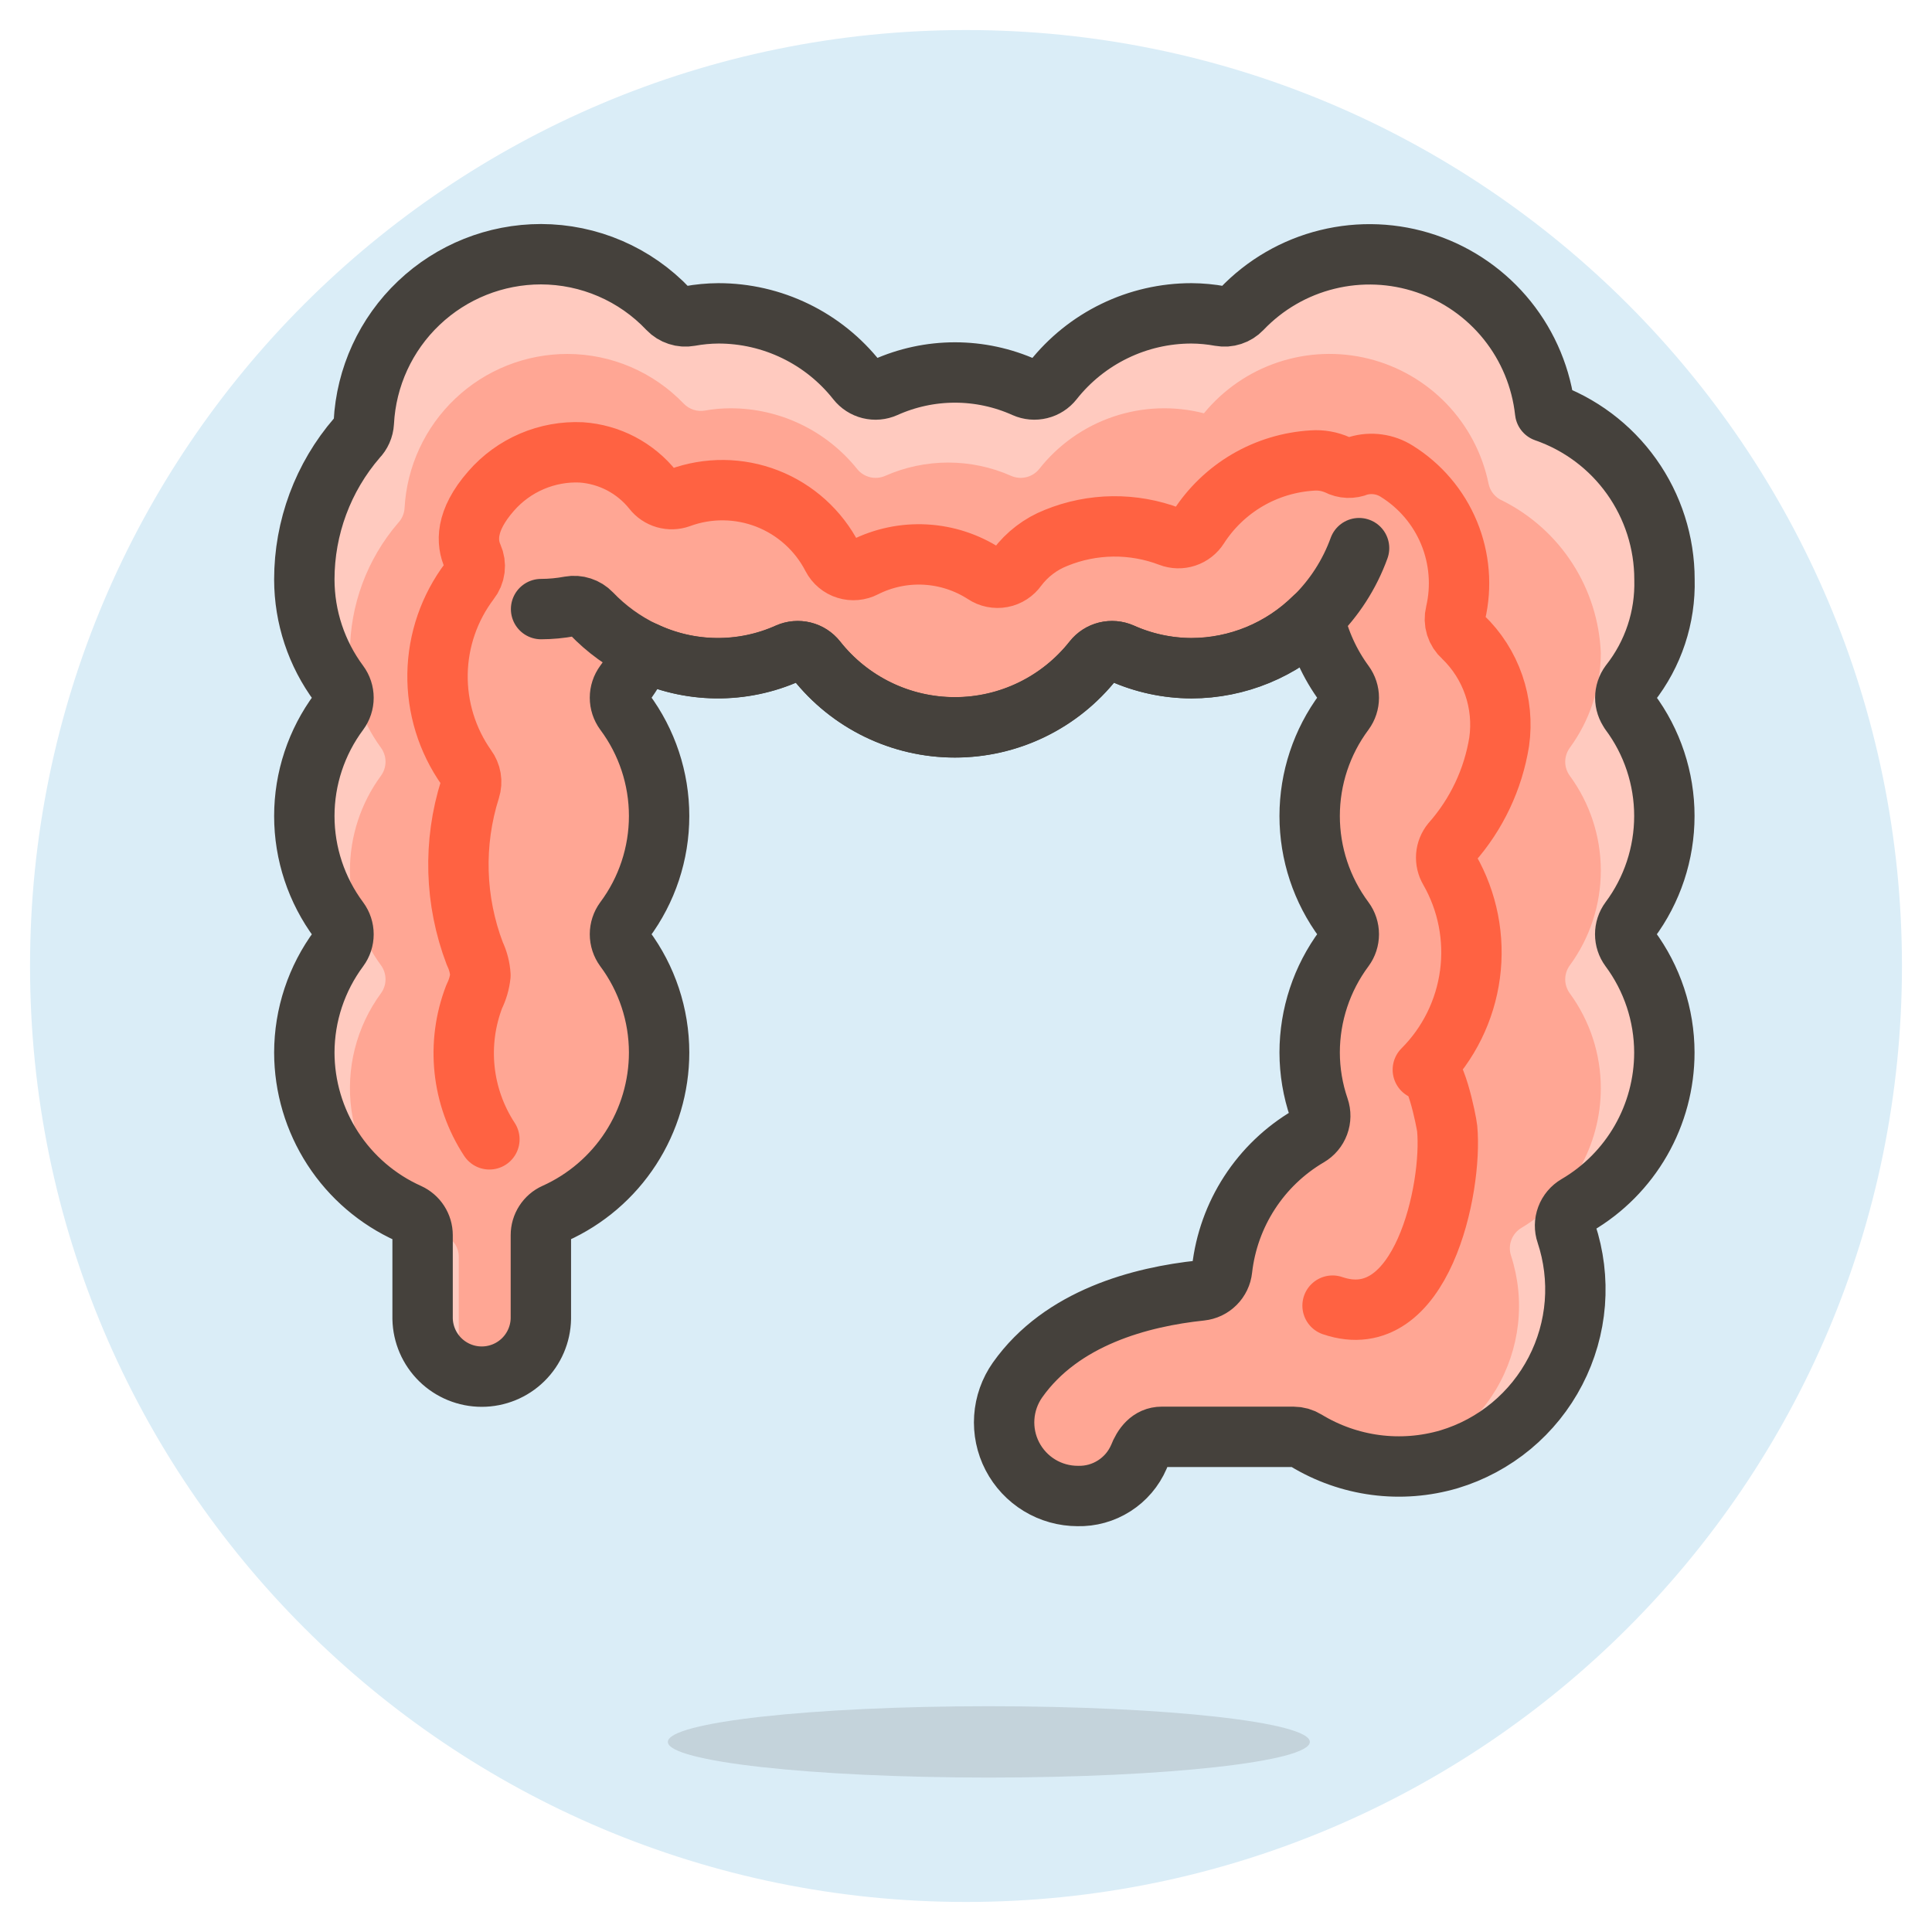 <svg xmlns="http://www.w3.org/2000/svg" fill="none" viewBox="-1 -1 64 64" id="Intestine--Streamline-Ux.svg" height="64" width="64"><desc>Intestine Streamline Illustration: https://streamlinehq.com</desc><path fill="#daedf7" stroke="#daedf7" stroke-miterlimit="10" d="M31 61.005C47.571 61.005 61.005 47.571 61.005 31S47.571 0.995 31 0.995S0.995 14.429 0.995 31S14.429 61.005 31 61.005Z" stroke-width="2"></path><path fill="#45413c" d="M31.757 57.884C37.629 57.884 42.39 57.355 42.39 56.703C42.39 56.05 37.629 55.521 31.757 55.521C25.884 55.521 21.124 56.05 21.124 56.703C21.124 57.355 25.884 57.884 31.757 57.884Z" opacity=".15" stroke-width="2"></path><path fill="#ffa694" d="M52.994 22.58C52.894 22.445 52.84 22.281 52.84 22.113C52.84 21.945 52.894 21.781 52.994 21.646C53.767 20.665 54.172 19.444 54.138 18.195C54.137 16.973 53.757 15.782 53.048 14.786C52.34 13.791 51.339 13.041 50.184 12.641C50.063 11.532 49.628 10.481 48.93 9.612C48.232 8.743 47.3 8.091 46.244 7.734C45.188 7.376 44.051 7.328 42.969 7.595C41.886 7.861 40.902 8.432 40.133 9.239C40.043 9.333 39.931 9.403 39.808 9.443C39.684 9.484 39.553 9.493 39.425 9.47C39.11 9.412 38.79 9.382 38.47 9.38C37.587 9.38 36.715 9.58 35.92 9.966C35.126 10.351 34.429 10.912 33.882 11.605C33.774 11.742 33.623 11.839 33.454 11.88C33.285 11.922 33.107 11.907 32.947 11.837C32.22 11.509 31.432 11.339 30.635 11.339C29.837 11.339 29.049 11.509 28.322 11.837C28.163 11.907 27.984 11.923 27.815 11.881C27.646 11.839 27.496 11.742 27.387 11.605C26.841 10.912 26.144 10.351 25.349 9.966C24.554 9.58 23.682 9.38 22.799 9.38C22.479 9.382 22.159 9.412 21.845 9.47C21.717 9.493 21.585 9.484 21.461 9.443C21.338 9.403 21.226 9.333 21.136 9.239C20.594 8.666 19.941 8.209 19.216 7.897C18.492 7.584 17.712 7.423 16.923 7.421C15.416 7.421 13.967 7.999 12.874 9.037C11.781 10.074 11.129 11.492 11.052 12.997C11.041 13.188 10.961 13.369 10.827 13.505C9.7 14.809 9.081 16.474 9.081 18.198C9.083 19.441 9.484 20.651 10.225 21.648C10.325 21.783 10.379 21.947 10.379 22.115C10.379 22.283 10.325 22.447 10.225 22.582C9.483 23.579 9.081 24.789 9.081 26.033C9.081 27.276 9.483 28.486 10.225 29.483C10.325 29.618 10.379 29.782 10.379 29.95C10.379 30.118 10.325 30.282 10.225 30.417C9.484 31.415 9.083 32.624 9.081 33.868C9.083 34.994 9.41 36.097 10.023 37.042C10.636 37.988 11.509 38.736 12.536 39.197C12.674 39.26 12.791 39.361 12.873 39.488S12.999 39.764 12.999 39.915V42.682C13.009 43.195 13.22 43.684 13.586 44.043C13.953 44.402 14.445 44.603 14.958 44.603S15.964 44.402 16.33 44.043C16.696 43.684 16.907 43.195 16.917 42.682V39.914C16.917 39.762 16.961 39.614 17.043 39.487C17.125 39.359 17.242 39.258 17.379 39.196C18.407 38.734 19.28 37.986 19.893 37.041C20.506 36.095 20.833 34.993 20.834 33.866C20.833 32.623 20.432 31.413 19.69 30.416C19.591 30.28 19.537 30.116 19.537 29.948S19.591 29.616 19.69 29.481C20.433 28.484 20.834 27.274 20.834 26.03C20.834 24.787 20.433 23.577 19.69 22.58C19.591 22.444 19.537 22.281 19.537 22.112C19.537 21.944 19.591 21.781 19.69 21.645C19.936 21.311 20.147 20.953 20.319 20.575H20.325C21.07 20.932 21.883 21.123 22.709 21.133C23.535 21.143 24.353 20.974 25.106 20.635C25.266 20.565 25.444 20.55 25.613 20.592C25.782 20.633 25.933 20.73 26.041 20.867C26.588 21.56 27.284 22.121 28.079 22.507C28.874 22.893 29.745 23.093 30.629 23.093C31.512 23.093 32.384 22.893 33.178 22.507C33.973 22.121 34.67 21.56 35.216 20.867C35.325 20.73 35.475 20.633 35.644 20.592C35.813 20.55 35.992 20.565 36.151 20.635C36.879 20.961 37.666 21.131 38.464 21.134C39.987 21.131 41.448 20.528 42.532 19.457C42.71 20.248 43.049 20.994 43.528 21.647C43.627 21.783 43.681 21.946 43.681 22.114C43.681 22.281 43.627 22.445 43.528 22.58C42.785 23.577 42.384 24.787 42.384 26.03C42.384 27.274 42.785 28.484 43.528 29.481C43.628 29.616 43.681 29.78 43.681 29.948C43.681 30.116 43.628 30.28 43.528 30.415C42.786 31.412 42.385 32.622 42.384 33.865C42.385 34.493 42.489 35.116 42.693 35.71C42.752 35.882 42.749 36.068 42.686 36.238C42.623 36.408 42.503 36.551 42.346 36.642C41.559 37.104 40.891 37.743 40.394 38.509C39.897 39.274 39.585 40.145 39.483 41.052C39.464 41.23 39.384 41.397 39.256 41.524C39.129 41.651 38.962 41.73 38.783 41.749C36.798 41.957 34.171 42.642 32.707 44.714C32.45 45.079 32.298 45.508 32.268 45.954C32.238 46.399 32.33 46.844 32.536 47.241C32.742 47.637 33.052 47.97 33.434 48.202C33.815 48.434 34.253 48.556 34.7 48.557C35.128 48.568 35.549 48.451 35.91 48.22C36.271 47.99 36.555 47.657 36.725 47.264C36.867 46.898 37.1 46.597 37.484 46.597H42.078C42.796 47.073 43.609 47.386 44.461 47.515C45.312 47.643 46.182 47.583 47.008 47.339C47.76 47.112 48.459 46.736 49.064 46.234C49.668 45.732 50.166 45.114 50.527 44.416C50.889 43.718 51.107 42.955 51.169 42.172C51.23 41.389 51.134 40.601 50.886 39.855C50.827 39.684 50.83 39.497 50.893 39.328C50.956 39.158 51.076 39.015 51.232 38.923C52.115 38.407 52.848 37.668 53.357 36.781C53.866 35.893 54.134 34.888 54.134 33.865C54.132 32.622 53.731 31.413 52.99 30.415C52.89 30.279 52.837 30.116 52.837 29.948C52.837 29.78 52.89 29.616 52.99 29.481C53.733 28.484 54.134 27.274 54.134 26.03C54.134 24.787 53.733 23.577 52.99 22.58H52.994Z" stroke-width="2"></path><path fill="#ffcabf" d="M44.899 47.563C45.655 47.425 46.372 47.127 47.004 46.689C47.635 46.251 48.165 45.683 48.559 45.024C48.952 44.364 49.2 43.627 49.286 42.864C49.372 42.101 49.293 41.328 49.055 40.597C48.999 40.427 49.003 40.243 49.065 40.076C49.128 39.908 49.245 39.767 49.399 39.675C50.201 39.197 50.864 38.519 51.325 37.707C51.786 36.896 52.029 35.979 52.029 35.045C52.028 33.916 51.668 32.816 51.001 31.905C50.903 31.77 50.85 31.608 50.85 31.442C50.85 31.276 50.903 31.114 51.001 30.98C51.669 30.069 52.029 28.969 52.029 27.839C52.029 26.709 51.669 25.609 51.001 24.698C50.903 24.564 50.85 24.402 50.85 24.236C50.85 24.07 50.903 23.908 51.001 23.773C51.668 22.862 52.028 21.762 52.029 20.632C51.986 19.58 51.663 18.557 51.093 17.671S49.726 16.067 48.785 15.592C48.665 15.543 48.559 15.466 48.476 15.366C48.393 15.267 48.336 15.148 48.31 15.022C48.106 14.026 47.623 13.109 46.919 12.376C46.215 11.644 45.318 11.125 44.331 10.881C43.345 10.637 42.31 10.678 41.345 10.998C40.381 11.318 39.527 11.905 38.882 12.691C37.891 12.436 36.847 12.475 35.878 12.803S34.055 13.735 33.423 14.539C33.314 14.673 33.165 14.767 32.998 14.807C32.831 14.848 32.655 14.833 32.497 14.764C31.84 14.473 31.129 14.323 30.41 14.323C29.691 14.323 28.98 14.473 28.322 14.764C28.164 14.833 27.988 14.848 27.821 14.808C27.654 14.767 27.505 14.673 27.396 14.539C26.893 13.911 26.255 13.404 25.529 13.055C24.803 12.706 24.008 12.525 23.203 12.525C22.919 12.525 22.635 12.55 22.355 12.6C22.228 12.623 22.098 12.614 21.976 12.575C21.854 12.535 21.743 12.467 21.653 12.375C21.155 11.855 20.556 11.44 19.894 11.156C19.232 10.873 18.519 10.726 17.799 10.725C16.417 10.724 15.088 11.252 14.085 12.201C13.081 13.15 12.479 14.447 12.402 15.826C12.392 16.014 12.314 16.192 12.184 16.328C11.157 17.526 10.592 19.052 10.592 20.63C10.593 21.76 10.953 22.86 11.621 23.771C11.718 23.905 11.771 24.067 11.771 24.233C11.771 24.4 11.718 24.561 11.621 24.696C10.952 25.607 10.592 26.707 10.592 27.837C10.592 28.966 10.952 30.067 11.621 30.977C11.718 31.112 11.771 31.274 11.771 31.44C11.771 31.606 11.718 31.768 11.621 31.902C10.804 33.016 10.453 34.404 10.642 35.773C10.83 37.141 11.544 38.382 12.631 39.234C11.821 38.89 11.099 38.367 10.521 37.704C9.942 37.041 9.521 36.255 9.29 35.406C9.059 34.557 9.024 33.667 9.187 32.802C9.349 31.937 9.706 31.12 10.231 30.413C10.33 30.278 10.384 30.114 10.384 29.946C10.384 29.778 10.33 29.615 10.231 29.479C9.488 28.482 9.087 27.272 9.087 26.029C9.087 24.786 9.488 23.575 10.231 22.578C10.33 22.443 10.384 22.279 10.384 22.111C10.384 21.943 10.33 21.779 10.231 21.644C9.489 20.646 9.087 19.436 9.086 18.193C9.085 16.47 9.705 14.804 10.831 13.5C10.966 13.364 11.046 13.183 11.056 12.992C11.134 11.488 11.787 10.072 12.879 9.035C13.971 7.998 15.419 7.42 16.925 7.42C17.714 7.421 18.494 7.583 19.219 7.895C19.943 8.208 20.596 8.665 21.138 9.237C21.228 9.331 21.34 9.401 21.464 9.442C21.587 9.482 21.719 9.491 21.847 9.468C22.162 9.41 22.482 9.38 22.802 9.378C23.685 9.379 24.557 9.579 25.351 9.965C26.146 10.35 26.843 10.911 27.39 11.604C27.498 11.74 27.648 11.837 27.818 11.879C27.987 11.921 28.165 11.905 28.324 11.835C29.051 11.507 29.84 11.338 30.637 11.338C31.434 11.338 32.223 11.507 32.95 11.835C33.109 11.906 33.287 11.921 33.456 11.88C33.626 11.838 33.776 11.741 33.884 11.604C34.431 10.911 35.128 10.35 35.923 9.965C36.717 9.579 37.589 9.379 38.472 9.378C38.792 9.38 39.111 9.41 39.426 9.468C39.554 9.491 39.686 9.482 39.81 9.442C39.933 9.402 40.045 9.331 40.135 9.237C40.677 8.665 41.331 8.208 42.055 7.895C42.779 7.583 43.56 7.421 44.348 7.42C45.793 7.42 47.187 7.952 48.264 8.914C49.342 9.877 50.026 11.203 50.188 12.638C51.343 13.038 52.344 13.788 53.053 14.784C53.762 15.779 54.143 16.971 54.143 18.193C54.142 19.436 53.74 20.646 52.998 21.644C52.898 21.779 52.845 21.943 52.845 22.111S52.898 22.443 52.998 22.578C53.741 23.575 54.142 24.785 54.142 26.029C54.142 27.272 53.741 28.482 52.998 29.479C52.898 29.615 52.845 29.778 52.845 29.946C52.845 30.114 52.898 30.278 52.998 30.413C53.74 31.411 54.141 32.621 54.142 33.864C54.142 34.887 53.874 35.892 53.365 36.779C52.856 37.667 52.124 38.405 51.241 38.922C51.085 39.014 50.965 39.157 50.902 39.326C50.839 39.496 50.836 39.682 50.894 39.854C51.142 40.599 51.238 41.387 51.177 42.171C51.115 42.954 50.897 43.717 50.536 44.415C50.174 45.112 49.676 45.731 49.072 46.233C48.467 46.735 47.768 47.11 47.016 47.338C46.329 47.535 45.612 47.611 44.899 47.563Z" stroke-width="2"></path><path fill="#ffcabf" d="M14.197 43.152V40.628C14.197 40.483 14.156 40.342 14.079 40.22C14.001 40.098 13.891 40 13.761 39.938L13.706 39.911C13.632 39.875 13.549 39.858 13.466 39.863C13.384 39.867 13.304 39.892 13.233 39.936C13.163 39.98 13.105 40.041 13.065 40.114C13.025 40.186 13.004 40.267 13.005 40.35V42.681C13.005 42.938 13.055 43.193 13.154 43.43C13.252 43.668 13.396 43.884 13.578 44.066C13.76 44.248 13.976 44.392 14.214 44.49C14.451 44.589 14.706 44.639 14.963 44.639H14.981C14.739 44.474 14.541 44.252 14.405 43.993C14.268 43.733 14.197 43.445 14.197 43.152Z" stroke-width="2"></path><path stroke="#ff6242" stroke-linecap="round" stroke-linejoin="round" d="M15.212 36.742C14.759 36.05 14.477 35.259 14.39 34.436C14.303 33.613 14.413 32.781 14.711 32.009C14.82 31.789 14.889 31.552 14.915 31.308C14.9 31.059 14.837 30.816 14.729 30.591C14.063 28.844 14.007 26.923 14.572 25.141C14.61 25.021 14.619 24.894 14.598 24.771C14.577 24.647 14.527 24.53 14.452 24.429C13.811 23.521 13.475 22.431 13.494 21.32C13.513 20.208 13.885 19.131 14.557 18.244C14.647 18.131 14.704 17.996 14.722 17.852C14.74 17.709 14.718 17.564 14.659 17.432C14.46 16.988 14.395 16.262 15.269 15.266C15.639 14.841 16.1 14.505 16.617 14.284C17.135 14.062 17.696 13.96 18.258 13.986C18.718 14.018 19.167 14.145 19.575 14.359C19.983 14.574 20.343 14.87 20.63 15.231C20.732 15.362 20.873 15.457 21.032 15.503C21.191 15.549 21.361 15.544 21.517 15.488C22.455 15.143 23.488 15.154 24.419 15.517C25.35 15.881 26.116 16.573 26.573 17.462C26.621 17.554 26.687 17.635 26.766 17.701C26.846 17.768 26.938 17.818 27.037 17.848C27.136 17.879 27.24 17.89 27.343 17.88C27.447 17.871 27.547 17.841 27.639 17.793C28.261 17.479 28.955 17.333 29.652 17.371C30.348 17.409 31.022 17.628 31.608 18.007C31.779 18.122 31.989 18.164 32.192 18.126C32.395 18.088 32.574 17.971 32.692 17.802C33.024 17.361 33.471 17.02 33.984 16.818C35.19 16.326 36.538 16.31 37.756 16.775C37.925 16.84 38.112 16.844 38.284 16.787C38.457 16.73 38.604 16.615 38.702 16.462C39.112 15.823 39.668 15.29 40.323 14.906C40.979 14.523 41.716 14.3 42.475 14.255C42.764 14.234 43.053 14.285 43.317 14.405C43.421 14.459 43.535 14.49 43.652 14.494C43.769 14.498 43.885 14.477 43.992 14.431C44.205 14.368 44.429 14.352 44.649 14.383C44.869 14.413 45.08 14.491 45.267 14.609C46.044 15.091 46.65 15.804 47 16.648C47.35 17.493 47.426 18.426 47.218 19.315C47.183 19.456 47.187 19.603 47.23 19.741C47.273 19.879 47.353 20.002 47.461 20.098C47.923 20.54 48.272 21.086 48.481 21.691C48.69 22.295 48.752 22.94 48.662 23.573C48.463 24.812 47.916 25.969 47.086 26.91C46.983 27.035 46.92 27.189 46.908 27.351C46.896 27.514 46.934 27.675 47.017 27.815C47.617 28.863 47.855 30.079 47.695 31.275C47.535 32.472 46.986 33.583 46.133 34.436C46.508 34.087 46.921 36.181 46.94 36.387C47.122 38.342 46.102 43.257 43.143 42.251" stroke-width="2"></path><path stroke="#45413c" stroke-linecap="round" stroke-linejoin="round" d="M52.994 22.58C52.894 22.445 52.84 22.281 52.84 22.113C52.84 21.945 52.894 21.781 52.994 21.646C53.767 20.665 54.172 19.444 54.138 18.195C54.138 16.973 53.757 15.782 53.048 14.786C52.34 13.791 51.338 13.041 50.184 12.641H50.184C50.063 11.532 49.627 10.481 48.929 9.612C48.231 8.743 47.299 8.091 46.243 7.734C45.187 7.376 44.051 7.328 42.968 7.595C41.885 7.861 40.901 8.432 40.132 9.239C40.042 9.333 39.931 9.403 39.807 9.443C39.683 9.484 39.552 9.493 39.424 9.47C39.109 9.412 38.789 9.382 38.469 9.38C37.586 9.38 36.714 9.58 35.92 9.966C35.125 10.351 34.428 10.912 33.881 11.605C33.773 11.742 33.622 11.839 33.453 11.88C33.284 11.922 33.106 11.907 32.947 11.836C32.22 11.509 31.431 11.339 30.634 11.339C29.837 11.339 29.048 11.509 28.321 11.836C28.162 11.907 27.984 11.923 27.814 11.881C27.645 11.839 27.495 11.742 27.387 11.605C26.84 10.912 26.143 10.351 25.348 9.966C24.553 9.58 23.682 9.38 22.798 9.38C22.478 9.382 22.159 9.412 21.844 9.47C21.716 9.493 21.584 9.484 21.461 9.443C21.337 9.403 21.225 9.333 21.135 9.239C20.593 8.666 19.94 8.209 19.216 7.897C18.491 7.584 17.711 7.423 16.922 7.421C15.416 7.421 13.966 7.999 12.874 9.037C11.781 10.074 11.129 11.492 11.052 12.997C11.041 13.188 10.961 13.369 10.827 13.505C9.7 14.809 9.081 16.474 9.081 18.198C9.083 19.441 9.484 20.651 10.225 21.648C10.325 21.783 10.379 21.947 10.379 22.115C10.379 22.283 10.325 22.447 10.225 22.582C9.483 23.579 9.081 24.789 9.081 26.033C9.081 27.276 9.483 28.486 10.225 29.483C10.325 29.618 10.379 29.782 10.379 29.95C10.379 30.118 10.325 30.282 10.225 30.417C9.484 31.415 9.083 32.624 9.081 33.868C9.083 34.994 9.41 36.097 10.023 37.042C10.636 37.988 11.509 38.736 12.536 39.197C12.674 39.26 12.791 39.361 12.873 39.488S12.999 39.764 12.999 39.915V42.682C13.009 43.195 13.22 43.684 13.586 44.043C13.953 44.402 14.445 44.603 14.958 44.603S15.964 44.402 16.33 44.043C16.696 43.684 16.907 43.195 16.917 42.682V39.914C16.917 39.762 16.961 39.614 17.043 39.487C17.125 39.359 17.241 39.258 17.379 39.196C18.407 38.734 19.28 37.986 19.893 37.041C20.506 36.095 20.833 34.993 20.834 33.866C20.833 32.623 20.432 31.413 19.69 30.416C19.591 30.28 19.537 30.116 19.537 29.948S19.591 29.616 19.69 29.481C20.433 28.484 20.834 27.274 20.834 26.03C20.834 24.787 20.433 23.577 19.69 22.58C19.591 22.444 19.537 22.281 19.537 22.112C19.537 21.944 19.591 21.781 19.69 21.645C19.936 21.311 20.147 20.953 20.319 20.575H20.325C21.07 20.932 21.883 21.123 22.709 21.133C23.535 21.143 24.353 20.974 25.106 20.635C25.266 20.565 25.444 20.55 25.613 20.592C25.782 20.633 25.933 20.73 26.041 20.867C26.588 21.56 27.284 22.121 28.079 22.507C28.874 22.893 29.745 23.093 30.629 23.093C31.512 23.093 32.384 22.893 33.178 22.507C33.973 22.121 34.67 21.56 35.216 20.867C35.325 20.73 35.475 20.633 35.644 20.592C35.813 20.55 35.992 20.565 36.151 20.635C36.879 20.961 37.666 21.131 38.464 21.134C39.987 21.131 41.448 20.528 42.532 19.457C42.71 20.248 43.049 20.994 43.528 21.647C43.627 21.783 43.681 21.946 43.681 22.114C43.681 22.281 43.627 22.445 43.528 22.58C42.785 23.577 42.384 24.787 42.384 26.03C42.384 27.274 42.785 28.484 43.528 29.481C43.628 29.616 43.681 29.78 43.681 29.948C43.681 30.116 43.628 30.28 43.528 30.415C42.786 31.412 42.385 32.622 42.384 33.865C42.385 34.493 42.489 35.116 42.693 35.71C42.752 35.882 42.749 36.068 42.686 36.238C42.623 36.408 42.503 36.551 42.346 36.642C41.559 37.104 40.891 37.743 40.394 38.509C39.897 39.274 39.585 40.145 39.483 41.052C39.464 41.23 39.384 41.397 39.256 41.524C39.129 41.651 38.962 41.73 38.783 41.749C36.798 41.957 34.171 42.642 32.707 44.714C32.45 45.079 32.298 45.508 32.268 45.954C32.238 46.399 32.33 46.844 32.536 47.241C32.742 47.637 33.052 47.97 33.434 48.202C33.815 48.434 34.253 48.556 34.7 48.557C35.128 48.568 35.549 48.451 35.91 48.22C36.271 47.99 36.555 47.657 36.725 47.264C36.867 46.898 37.1 46.597 37.484 46.597H41.849C41.994 46.597 42.136 46.638 42.26 46.714C42.964 47.143 43.75 47.421 44.568 47.529C45.385 47.637 46.216 47.572 47.008 47.339C47.76 47.112 48.459 46.736 49.064 46.234C49.668 45.732 50.166 45.114 50.527 44.416C50.889 43.718 51.107 42.955 51.169 42.172C51.23 41.389 51.134 40.601 50.886 39.855C50.827 39.684 50.83 39.497 50.893 39.328C50.956 39.158 51.076 39.015 51.232 38.923C52.115 38.407 52.848 37.668 53.357 36.781C53.866 35.893 54.134 34.888 54.134 33.865C54.132 32.622 53.731 31.413 52.99 30.415C52.89 30.279 52.837 30.116 52.837 29.948C52.837 29.78 52.89 29.616 52.99 29.481C53.733 28.484 54.134 27.274 54.134 26.03C54.134 24.787 53.733 23.577 52.99 22.58H52.994Z" stroke-width="2"></path><path stroke="#45413c" stroke-linecap="round" stroke-linejoin="round" d="M44.021 17.158C43.706 18.027 43.199 18.813 42.538 19.46C41.455 20.531 39.994 21.134 38.471 21.137C37.673 21.134 36.885 20.964 36.158 20.638C35.998 20.568 35.82 20.553 35.651 20.594C35.482 20.636 35.332 20.733 35.223 20.87C34.677 21.563 33.98 22.124 33.185 22.51C32.391 22.896 31.519 23.096 30.635 23.096C29.752 23.096 28.88 22.896 28.086 22.51C27.291 22.124 26.594 21.563 26.048 20.87C25.939 20.733 25.789 20.636 25.62 20.594C25.451 20.553 25.272 20.568 25.113 20.638C24.36 20.977 23.542 21.146 22.716 21.136C21.89 21.126 21.076 20.935 20.332 20.578H20.326C19.675 20.267 19.086 19.84 18.587 19.318C18.497 19.224 18.385 19.154 18.261 19.114C18.138 19.073 18.006 19.064 17.878 19.087C17.563 19.146 17.244 19.176 16.924 19.177" stroke-width="2"></path></svg>